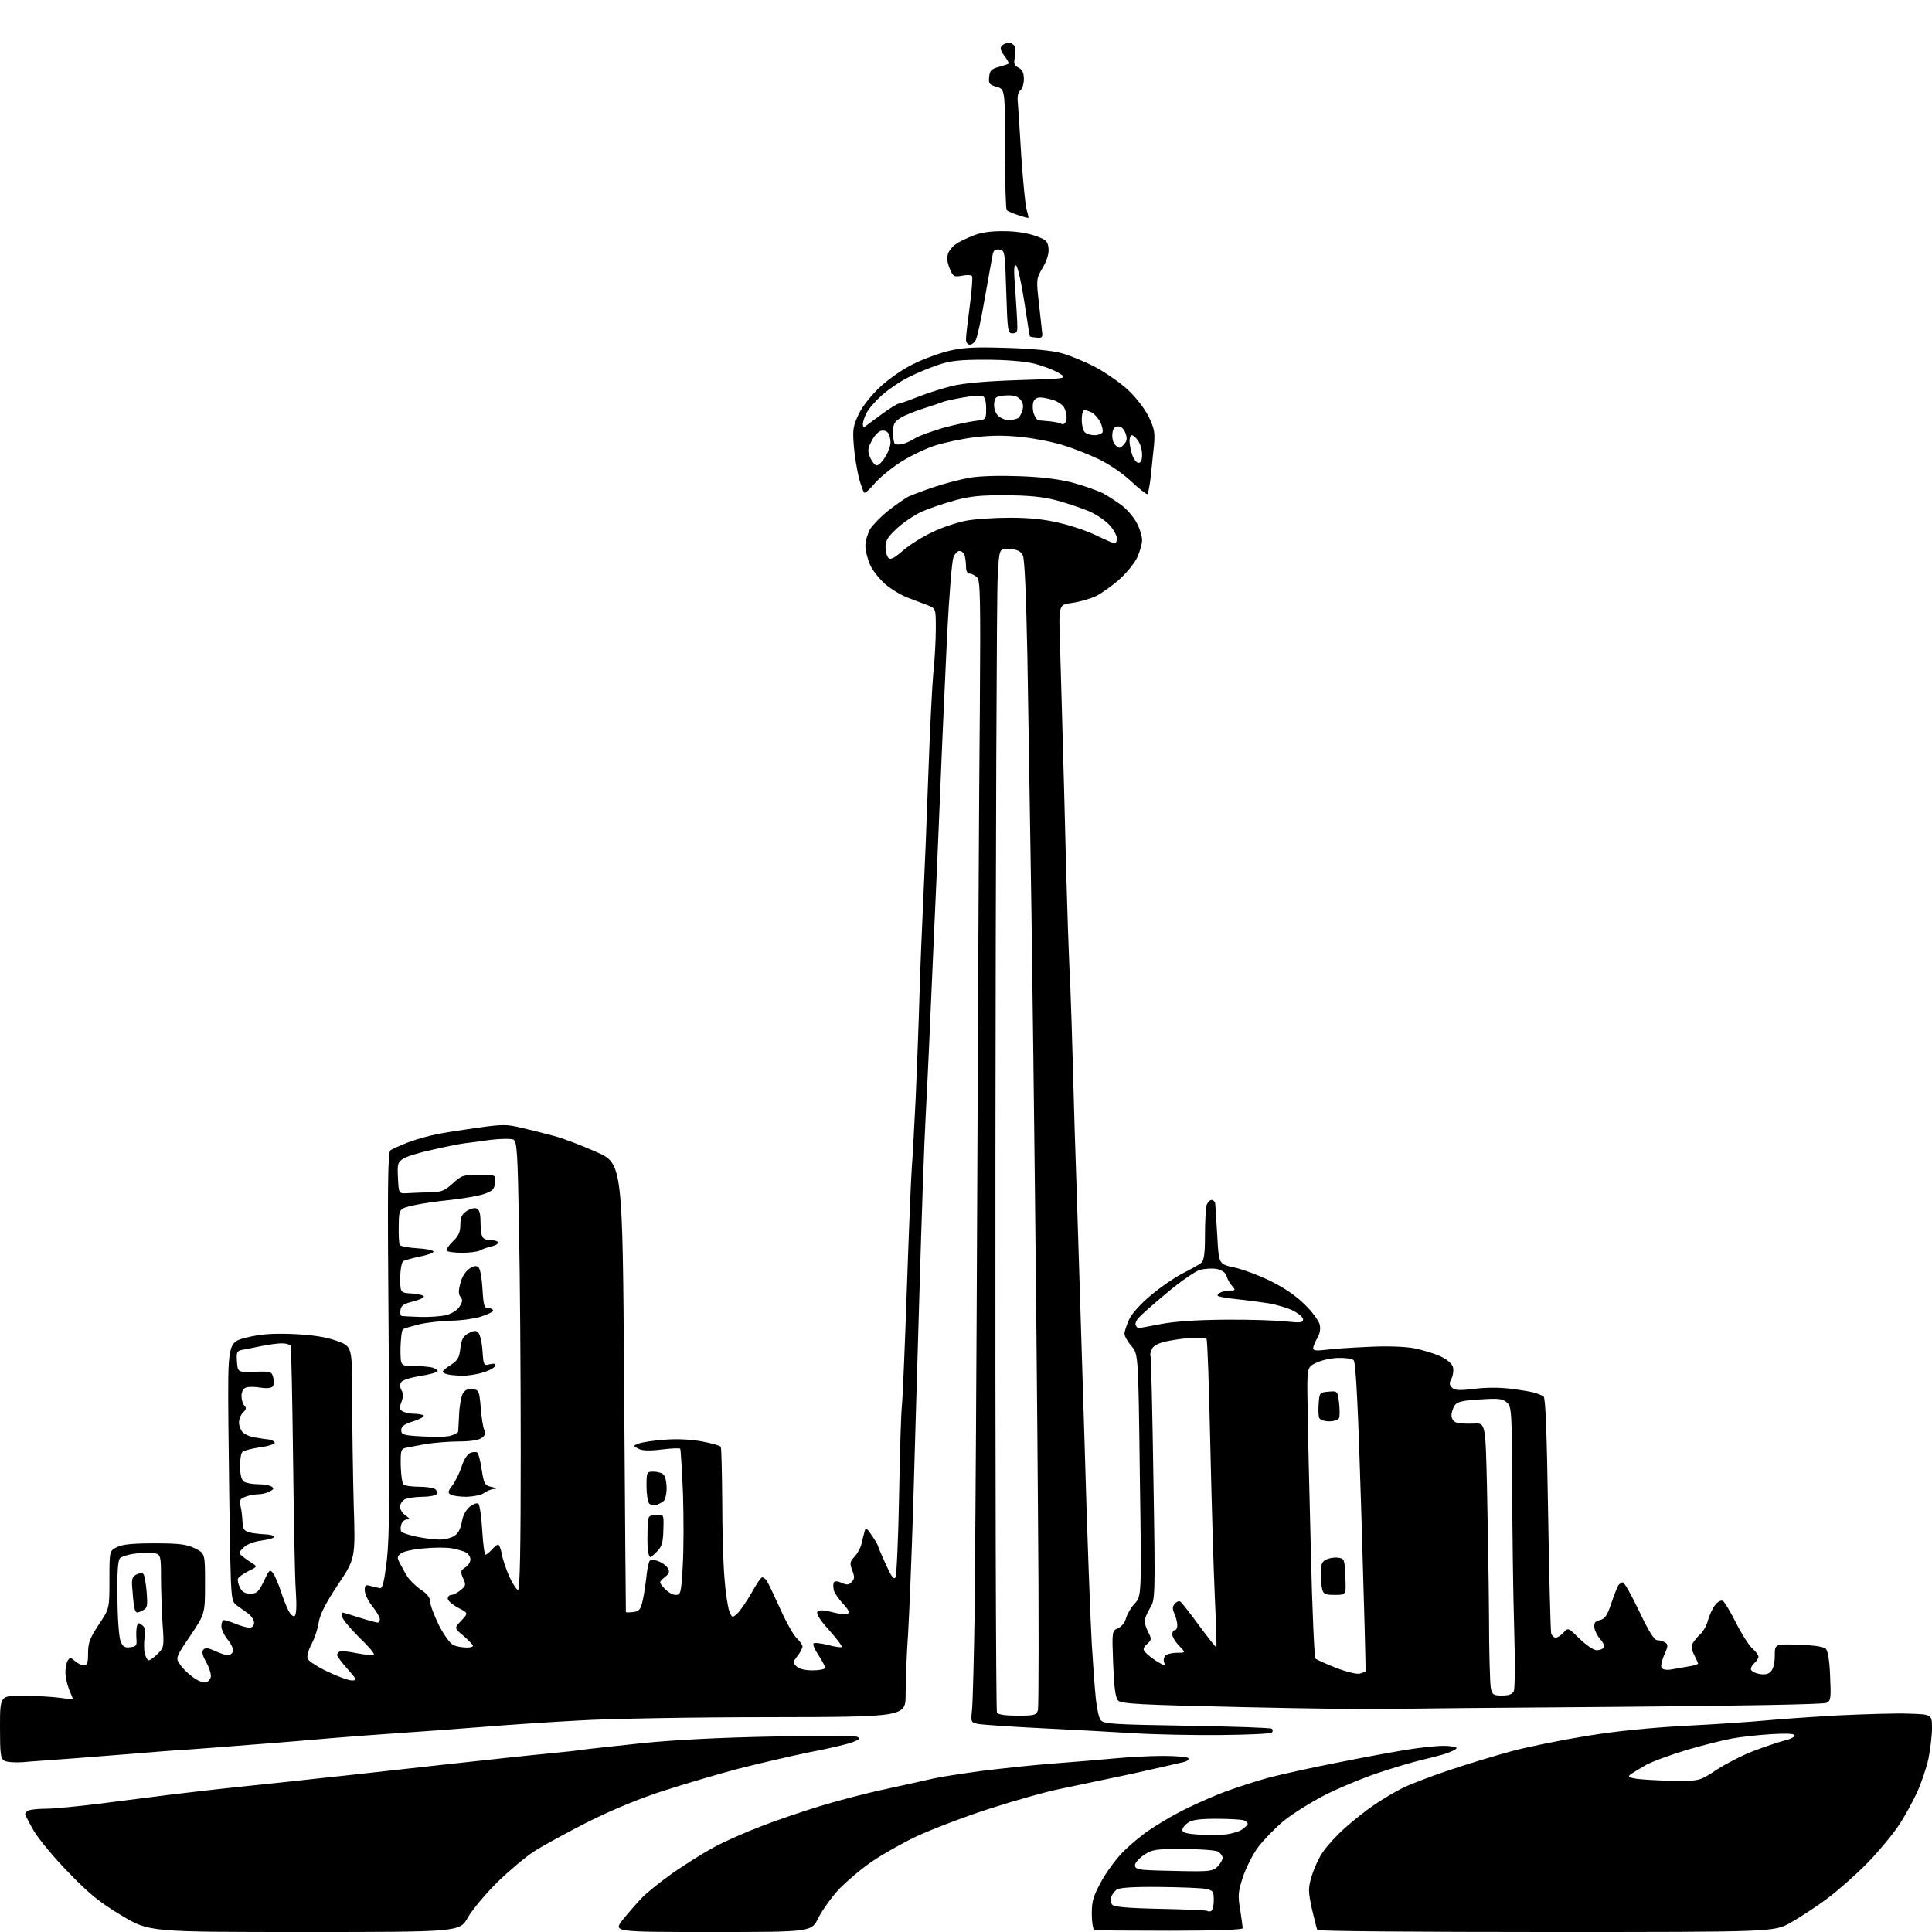 <?xml version="1.0" encoding="UTF-8" standalone="no"?>
<svg 
  version="1.1" 
  xmlns="http://www.w3.org/2000/svg" 
  xmlns:xlink="http://www.w3.org/1999/xlink" 
  xmlns:svg="http://www.w3.org/2000/svg"
  xmlns:rdf="http://www.w3.org/1999/02/22-rdf-syntax-ns#"
  xmlns:cc="http://creativecommons.org/ns#"
  xmlns:dc="http://purl.org/dc/elements/1.1/"
  viewBox="0 0 768 768"
  width="768"
  height="768"
>
<path stroke="none" fill="black" fill-rule="evenodd" d="M121.0,768.0C59.3,768.0 59.3,768.0 48.4,761.5C39.6,756.2 35.5,752.9 27.3,744.4C21.6,738.6 15.5,731.2 13.5,727.9C11.6,724.6 10.0,721.5 10.0,721.1C10.0,720.6 10.7,719.9 11.6,719.6C12.5,719.3 15.5,719.0 18.3,719.0C21.2,719.0 30.7,718.1 39.5,717.0C48.3,715.9 60.7,714.3 67.0,713.5C73.3,712.7 87.3,711.1 98.0,710.0C108.7,708.9 121.8,707.5 127.0,706.9C132.2,706.4 152.7,704.1 172.5,701.9C192.3,699.7 213.0,697.5 218.5,697.0C224.0,696.5 230.1,695.8 232.0,695.5C233.9,695.2 244.5,694.1 255.5,692.9C268.7,691.6 286.2,690.7 307.2,690.3C324.6,690.0 339.6,690.0 340.7,690.4C342.2,691.1 341.9,691.4 339.0,692.5C337.1,693.3 329.4,695.1 322.0,696.5C314.6,698.0 301.8,701.0 293.5,703.1C285.2,705.3 272.0,709.2 264.0,711.8C254.8,714.7 243.9,719.2 234.0,724.1C225.5,728.4 215.6,733.8 212.1,736.1C208.6,738.4 202.0,744.0 197.5,748.4C193.0,752.9 187.8,759.1 186.0,762.2C182.8,768.0 182.8,768.0 121.0,768.0zM283.2,768.0C243.8,768.0 243.8,768.0 247.5,763.2C249.6,760.6 252.9,756.8 254.9,754.7C256.9,752.5 262.6,748.0 267.5,744.5C272.4,741.1 279.9,736.4 284.0,734.2C288.1,732.0 296.2,728.4 302.0,726.2C307.8,723.9 318.4,720.3 325.5,718.1C332.6,715.9 344.8,712.7 352.5,711.1C360.2,709.4 368.5,707.6 371.0,707.0C373.5,706.4 382.0,705.1 390.0,704.0C398.0,703.0 411.0,701.6 419.0,701.0C427.0,700.4 437.8,699.5 443.0,699.0C448.2,698.5 456.9,698.0 462.2,698.0C467.5,698.0 472.1,698.4 472.4,698.9C472.7,699.4 472.0,700.1 470.7,700.4C469.5,700.7 460.4,702.8 450.5,705.0C440.6,707.1 427.8,709.8 422.0,711.0C416.2,712.1 403.2,715.8 393.0,719.1C382.8,722.4 369.9,727.4 364.3,730.0C358.6,732.7 350.7,737.2 346.6,740.0C342.5,742.8 336.7,747.7 333.6,750.9C330.6,754.1 326.9,759.3 325.3,762.4C322.6,768.0 322.6,768.0 283.2,768.0zM465.0,767.5C449.1,767.5 435.6,767.4 435.0,767.2C434.5,767.0 434.0,764.1 434.0,760.8C434.0,755.6 434.6,753.7 438.0,747.5C440.2,743.6 444.3,738.1 447.2,735.4C450.1,732.6 454.5,729.0 457.0,727.4C459.5,725.7 464.4,722.7 468.0,720.8C471.6,718.8 479.0,715.4 484.5,713.2C490.0,711.0 499.0,708.1 504.5,706.6C510.0,705.2 522.6,702.4 532.5,700.5C542.4,698.5 554.5,696.3 559.5,695.5C564.5,694.7 570.9,694.0 573.8,694.0C576.6,694.0 579.0,694.4 579.0,694.9C579.0,695.4 576.6,696.5 573.8,697.4C570.9,698.2 566.5,699.3 564.0,699.9C561.5,700.5 554.3,702.6 548.0,704.7C541.7,706.8 531.9,710.9 526.4,713.7C520.8,716.6 513.5,721.2 510.1,724.0C506.8,726.8 502.3,731.4 500.1,734.3C498.0,737.1 495.3,742.5 494.1,746.1C492.2,751.9 492.0,753.5 493.0,759.1C493.5,762.6 494.0,766.0 494.0,766.5C494.0,767.1 483.7,767.5 465.0,767.5zM614.6,768.0C564.9,768.0 523.9,767.7 523.7,767.2C523.4,766.8 522.5,763.0 521.5,758.8C520.0,751.7 520.0,750.7 521.4,745.8C522.3,742.9 524.2,738.6 525.8,736.3C527.4,733.9 531.3,729.6 534.6,726.7C537.8,723.8 543.2,719.5 546.5,717.3C549.8,715.1 554.8,712.1 557.5,710.8C560.2,709.4 568.6,706.2 576.0,703.7C583.4,701.2 594.7,697.8 601.0,696.1C607.3,694.4 620.6,691.7 630.5,690.1C642.6,688.1 655.8,686.8 670.5,686.0C682.6,685.4 696.8,684.4 702.0,683.9C707.2,683.4 720.0,682.5 730.5,681.9C741.0,681.4 753.7,681.0 758.7,681.2C768.0,681.5 768.0,681.5 768.0,687.0C768.0,690.0 767.3,695.5 766.6,699.1C765.8,702.7 763.8,708.7 762.1,712.4C760.4,716.1 757.1,722.2 754.6,725.9C752.1,729.6 746.6,736.2 742.3,740.6C738.0,745.0 730.9,751.3 726.5,754.6C722.1,757.9 715.5,762.2 711.8,764.3C705.2,768.0 705.2,768.0 614.6,768.0zM481.4,759.7C482.0,759.5 482.5,757.6 482.5,755.4C482.5,751.9 482.2,751.5 479.5,750.9C477.9,750.5 469.5,750.2 460.9,750.1C449.8,750.0 444.9,750.4 443.8,751.2C443.0,751.9 442.0,753.2 441.7,754.1C441.4,755.0 441.6,756.3 442.0,757.0C442.6,758.0 447.3,758.5 461.2,758.8C471.3,759.0 479.7,759.4 479.9,759.6C480.2,759.9 480.9,759.9 481.4,759.7zM470.2,743.8C480.8,744.0 482.2,743.8 484.0,742.0C485.1,740.9 486.0,739.3 486.0,738.5C486.0,737.7 485.1,736.6 484.1,736.0C483.0,735.5 476.8,735.0 470.2,735.0C459.5,735.0 458.0,735.2 454.9,737.3C453.0,738.5 451.4,740.3 451.2,741.2C451.0,742.5 451.8,743.0 454.7,743.3C456.8,743.5 463.8,743.7 470.2,743.8zM487.5,729.2C489.7,728.9 492.5,728.1 493.7,727.3C495.0,726.4 496.0,725.4 496.0,725.0C496.0,724.6 495.3,723.9 494.4,723.6C493.5,723.3 488.7,723.0 483.6,723.0C476.9,723.0 473.8,723.4 472.2,724.6C471.0,725.4 470.0,726.7 470.0,727.5C470.0,728.5 471.8,729.0 476.8,729.3C480.5,729.5 485.3,729.4 487.5,729.2zM665.0,707.9C675.6,708.0 675.6,708.0 682.4,703.5C686.1,701.1 692.7,697.7 696.9,696.1C701.1,694.5 706.7,692.6 709.3,691.9C712.0,691.3 713.7,690.3 713.3,689.7C712.9,689.1 709.4,689.0 703.5,689.4C698.4,689.7 691.6,690.5 688.4,691.1C685.1,691.7 677.1,693.7 670.6,695.6C664.0,697.6 656.6,700.3 654.1,701.7C651.6,703.2 648.9,704.8 648.1,705.4C647.0,706.3 647.5,706.6 650.6,707.1C652.7,707.4 659.2,707.8 665.0,707.9zM9.0,700.5C6.0,700.7 2.7,700.5 1.7,699.9C0.2,699.0 -0.0,697.2 -0.0,686.5C0.0,674.0 0.0,674.0 9.2,674.1C14.3,674.1 20.9,674.5 23.8,674.9C26.6,675.3 29.0,675.6 29.0,675.4C29.0,675.3 28.3,673.6 27.5,671.7C26.7,669.7 26.0,666.6 26.0,664.8C26.0,663.0 26.4,660.8 27.0,660.0C27.8,658.8 28.1,658.8 29.8,660.3C30.8,661.2 32.4,662.0 33.3,662.0C34.7,662.0 35.0,661.0 35.0,657.2C35.0,653.1 35.7,651.2 39.2,645.9C43.5,639.5 43.5,639.5 43.5,628.0C43.5,616.5 43.5,616.5 46.5,615.0C48.7,613.9 52.7,613.5 61.5,613.5C71.4,613.5 74.2,613.9 77.5,615.5C81.5,617.5 81.5,617.5 81.5,629.5C81.5,641.5 81.5,641.5 75.6,650.3C69.9,658.7 69.8,659.1 71.4,661.4C72.2,662.8 74.5,665.1 76.4,666.5C78.3,668.0 80.7,669.0 81.7,668.8C82.7,668.6 83.6,667.6 83.8,666.6C84.0,665.6 83.2,662.9 82.0,660.8C80.4,657.9 80.1,656.5 80.9,655.7C81.7,654.9 82.9,655.1 85.5,656.3C87.5,657.2 89.7,658.0 90.6,658.0C91.4,658.0 92.3,657.3 92.6,656.5C92.9,655.7 92.0,653.6 90.6,651.9C89.2,650.2 88.0,647.8 88.0,646.4C88.0,645.1 88.5,644.0 89.0,644.0C89.6,644.0 91.7,644.7 93.7,645.5C95.6,646.3 98.1,647.0 99.1,647.0C100.3,647.0 101.0,646.3 101.0,645.0C101.0,644.0 99.9,642.3 98.5,641.3C97.1,640.3 95.0,638.8 93.9,638.0C92.1,636.6 91.9,635.1 91.5,618.5C91.3,608.6 91.0,585.4 90.8,567.0C90.5,533.6 90.5,533.6 98.0,531.7C103.7,530.3 108.1,530.0 116.5,530.3C124.4,530.7 129.3,531.4 133.8,533.0C140.0,535.2 140.0,535.2 140.0,555.8C140.0,567.2 140.3,586.2 140.6,598.0C141.3,619.5 141.3,619.5 134.3,630.0C129.3,637.5 127.2,641.8 126.7,644.9C126.4,647.3 125.1,651.1 123.9,653.5C122.6,655.8 121.9,658.4 122.3,659.4C122.7,660.3 126.2,662.6 130.2,664.5C134.2,666.4 138.5,668.0 139.8,668.0C142.0,668.0 142.0,667.8 138.1,663.4C135.8,660.8 134.0,658.4 134.0,657.9C134.0,657.5 134.4,656.8 135.0,656.5C135.5,656.2 138.7,656.5 141.9,657.2C145.2,657.8 148.2,658.1 148.6,657.7C149.0,657.4 146.3,654.2 142.6,650.7C139.0,647.1 136.0,643.5 136.0,642.6C136.0,641.7 136.1,641.0 136.2,641.0C136.4,641.0 139.4,641.9 142.8,643.0C146.3,644.1 149.6,645.0 150.1,645.0C150.6,645.0 151.0,644.4 151.0,643.6C151.0,642.9 149.7,640.6 148.0,638.5C146.3,636.4 145.0,633.6 145.0,632.2C145.0,630.1 145.3,629.9 147.2,630.4C148.5,630.8 150.2,631.2 151.0,631.3C152.1,631.5 152.7,629.0 153.8,620.0C154.8,610.9 155.0,592.7 154.5,533.4C154.0,472.2 154.1,458.2 155.2,457.3C155.9,456.7 159.2,455.3 162.5,454.0C165.8,452.8 170.8,451.4 173.5,450.9C176.2,450.3 183.5,449.2 189.7,448.3C199.7,446.9 201.6,446.9 207.2,448.3C210.7,449.1 216.4,450.5 220.0,451.5C223.6,452.4 231.2,455.3 237.0,457.9C247.5,462.5 247.5,462.5 248.1,551.5C248.4,600.5 248.8,640.6 248.8,640.8C248.9,641.0 250.2,641.0 251.7,640.8C253.9,640.6 254.6,639.8 255.3,637.0C255.8,635.1 256.5,630.7 256.9,627.3C257.2,623.9 257.9,620.8 258.3,620.4C258.7,620.0 260.2,620.0 261.7,620.6C263.1,621.1 264.8,622.3 265.4,623.3C266.3,624.8 266.1,625.5 264.2,627.0C261.9,628.9 261.9,628.9 264.1,631.4C265.4,632.8 267.3,634.0 268.5,634.0C270.6,634.0 270.8,633.4 271.4,622.4C271.8,616.0 271.8,603.1 271.5,593.7C271.1,584.2 270.6,576.2 270.4,575.9C270.2,575.6 266.9,575.7 263.0,576.2C258.1,576.8 255.3,576.7 253.8,575.9C251.6,574.7 251.6,574.7 254.0,573.8C255.3,573.3 260.0,572.6 264.3,572.3C269.1,571.9 274.7,572.2 279.1,573.0C282.9,573.7 286.3,574.7 286.5,575.1C286.8,575.5 287.0,585.1 287.1,596.5C287.1,608.0 287.5,621.8 288.0,627.4C288.4,633.0 289.3,638.8 289.9,640.4C291.0,643.2 291.1,643.2 293.1,641.4C294.2,640.4 296.7,636.7 298.7,633.3C300.6,629.8 302.5,627.0 303.0,627.0C303.4,627.0 304.2,627.6 304.7,628.2C305.2,628.9 307.6,633.9 310.0,639.2C312.4,644.6 315.4,650.0 316.7,651.2C318.0,652.4 319.0,653.9 319.0,654.5C319.0,655.2 318.1,656.9 317.0,658.3C315.2,660.6 315.1,661.0 316.6,662.4C317.6,663.4 319.9,664.0 323.1,664.0C325.8,664.0 328.0,663.5 328.0,663.0C328.0,662.4 326.8,660.2 325.4,658.0C323.9,655.8 323.0,653.7 323.4,653.3C323.7,652.9 326.3,653.2 329.1,653.9C331.8,654.6 334.3,655.0 334.6,654.7C334.9,654.4 332.6,651.4 329.5,647.9C325.7,643.7 324.3,641.3 325.0,640.6C325.7,639.9 327.6,640.0 331.0,640.9C333.7,641.6 336.4,641.9 337.0,641.5C337.8,641.0 337.2,639.7 335.2,637.6C333.6,635.9 331.9,633.5 331.5,632.3C331.2,631.0 331.1,629.6 331.5,629.0C331.9,628.4 333.0,628.5 334.6,629.2C336.6,630.1 337.4,630.1 338.5,628.9C339.7,627.7 339.8,626.9 338.8,624.3C337.7,621.4 337.8,620.8 339.7,618.8C340.9,617.5 342.2,615.1 342.5,613.5C342.9,611.9 343.4,609.7 343.7,608.7C344.1,607.1 344.6,607.4 346.6,610.4C347.9,612.3 349.0,614.2 349.0,614.5C349.0,614.8 350.4,618.1 352.1,621.8C354.3,626.7 355.3,628.1 356.0,627.0C356.4,626.2 357.1,611.5 357.4,594.5C357.7,577.5 358.2,561.5 358.5,559.0C358.8,556.5 359.7,535.4 360.5,512.0C361.3,488.6 362.2,466.8 362.5,463.5C362.8,460.2 363.4,448.1 364.0,436.5C364.5,424.9 365.2,406.7 365.5,396.0C365.8,385.3 366.5,368.2 367.0,358.0C367.5,347.8 368.4,325.6 369.0,308.5C369.6,291.4 370.5,273.1 371.0,267.6C371.6,262.2 372.0,254.2 372.0,249.8C372.0,241.9 372.0,241.9 368.8,240.6C367.0,239.9 363.4,238.6 360.9,237.6C358.4,236.7 354.4,234.3 352.0,232.3C349.7,230.3 346.9,226.8 345.9,224.6C344.9,222.3 344.0,218.9 344.0,217.0C344.0,215.1 344.9,212.1 345.9,210.3C347.0,208.6 350.2,205.3 353.1,203.0C356.0,200.7 359.5,198.3 360.9,197.5C362.3,196.8 366.9,195.1 371.0,193.7C375.1,192.3 381.6,190.6 385.4,189.9C389.6,189.2 397.4,189.0 405.4,189.3C414.1,189.6 421.2,190.5 426.5,191.9C430.9,193.1 436.3,195.0 438.5,196.1C440.7,197.3 444.2,199.6 446.3,201.2C448.4,202.9 451.0,206.0 452.0,208.1C453.1,210.2 454.0,213.2 454.0,214.7C454.0,216.2 453.1,219.3 452.1,221.5C451.1,223.7 448.0,227.6 445.1,230.2C442.3,232.7 438.0,235.8 435.6,237.0C433.2,238.1 428.9,239.3 426.0,239.7C420.8,240.3 420.8,240.3 421.4,257.4C421.7,266.8 422.4,292.3 423.0,314.0C423.5,335.7 424.2,360.2 424.5,368.5C424.8,376.8 425.2,387.8 425.5,393.0C425.7,398.2 426.2,412.4 426.5,424.5C426.8,436.6 427.5,460.0 428.1,476.5C428.6,493.0 430.0,536.2 431.1,572.5C432.1,608.8 433.5,645.2 434.0,653.5C434.5,661.8 435.2,671.5 435.6,675.2C436.0,678.9 436.8,682.8 437.5,683.7C438.7,685.3 441.8,685.5 471.8,686.0C490.0,686.3 505.2,686.8 505.6,687.2C506.0,687.7 506.0,688.3 505.6,688.7C505.2,689.2 496.0,689.6 485.2,689.7C474.4,689.8 459.0,689.5 451.0,689.0C443.0,688.5 426.4,687.6 414.2,687.0C401.9,686.4 390.5,685.6 388.9,685.3C385.9,684.7 385.9,684.6 386.4,679.6C386.7,676.8 387.2,657.4 387.5,636.5C387.7,615.6 388.2,538.9 388.5,466.0C388.8,393.1 389.2,310.4 389.5,282.3C389.8,237.6 389.7,230.8 388.4,229.5C387.5,228.7 386.2,228.0 385.4,228.0C384.5,228.0 384.0,226.9 384.0,225.1C384.0,223.5 383.7,221.5 383.4,220.6C383.1,219.7 382.1,219.0 381.4,219.0C380.6,219.0 379.5,220.2 379.0,221.6C378.4,223.0 377.3,236.8 376.5,252.3C375.8,267.8 374.6,293.1 374.0,308.5C373.4,323.9 372.0,356.1 370.9,380.0C369.9,403.9 368.6,432.3 368.0,443.0C367.4,453.7 366.3,485.4 365.5,513.5C364.7,541.5 363.5,580.0 363.0,599.0C362.4,618.0 361.5,640.5 361.0,649.0C360.4,657.5 360.0,668.5 360.0,673.5C360.0,682.5 360.0,682.5 305.7,682.6C275.9,682.6 242.1,683.2 230.5,683.9C218.9,684.5 201.4,685.7 191.5,686.5C181.6,687.3 166.3,688.4 157.5,689.0C148.7,689.6 136.8,690.5 131.0,691.0C125.2,691.5 111.5,692.7 100.5,693.5C89.5,694.4 77.1,695.3 73.0,695.6C68.9,695.8 60.5,696.5 54.5,697.0C48.5,697.5 37.0,698.4 29.0,699.0C21.0,699.6 12.0,700.2 9.0,700.5zM404.5,682.0C411.2,682.0 411.9,681.8 412.6,679.8C412.9,678.6 413.0,642.5 412.6,599.6C412.3,556.6 411.7,499.7 411.4,473.0C411.1,446.3 410.5,396.1 410.0,361.5C409.5,326.9 408.7,281.5 408.4,260.8C407.9,236.3 407.3,222.2 406.6,220.8C405.7,219.1 404.4,218.4 401.3,218.2C397.2,217.9 397.2,217.9 396.6,229.2C396.2,235.4 395.8,339.3 395.7,460.0C395.6,580.7 395.9,680.1 396.3,680.8C396.8,681.6 399.7,682.0 404.5,682.0zM551.0,679.4C545.8,679.5 520.0,679.2 493.8,678.6C453.2,677.7 445.8,677.3 444.5,676.0C443.4,674.8 442.9,671.2 442.5,661.4C442.0,648.3 442.0,648.3 444.5,647.2C445.9,646.6 447.2,644.9 447.6,643.3C448.0,641.8 449.5,639.1 451.0,637.5C453.8,634.5 453.8,634.5 453.1,586.4C452.5,538.4 452.5,538.4 449.8,535.1C448.2,533.3 447.0,531.1 447.0,530.2C447.0,529.3 447.8,526.8 448.8,524.6C449.8,522.3 453.3,518.4 457.5,514.9C461.4,511.6 467.1,507.7 470.3,506.1C473.4,504.5 476.7,502.7 477.5,502.0C478.6,501.1 479.0,498.4 479.0,491.1C479.0,485.8 479.3,480.5 479.6,479.2C480.0,478.0 480.9,477.0 481.6,477.0C482.4,477.0 483.1,477.8 483.1,478.8C483.2,479.7 483.5,485.4 483.9,491.5C484.5,502.5 484.5,502.5 490.5,503.8C493.8,504.5 500.3,506.9 505.0,509.2C510.5,511.9 515.3,515.2 518.7,518.6C521.6,521.4 524.2,525.0 524.6,526.5C525.0,528.3 524.7,530.2 523.6,532.0C522.7,533.6 522.0,535.3 522.0,536.0C522.0,536.9 523.4,537.0 526.8,536.6C529.4,536.2 537.1,535.7 544.0,535.4C551.7,535.0 558.7,535.3 562.4,536.0C565.7,536.7 570.3,538.1 572.7,539.2C575.4,540.5 577.2,542.1 577.6,543.5C577.9,544.8 577.6,546.8 577.0,548.0C576.0,549.8 576.1,550.5 577.2,551.6C578.3,552.7 580.1,552.8 586.0,552.1C590.3,551.5 596.3,551.5 600.0,552.0C603.6,552.4 607.9,553.1 609.5,553.5C611.1,553.9 613.0,554.7 613.6,555.1C614.4,555.8 614.9,570.0 615.4,601.8C615.8,626.9 616.4,648.3 616.6,649.2C616.9,650.2 617.7,651.0 618.4,651.0C619.1,651.0 620.5,650.1 621.5,649.0C623.4,646.9 623.4,647.0 628.0,651.5C630.6,654.0 633.5,656.0 634.7,656.0C635.9,656.0 637.2,655.5 637.5,654.9C637.9,654.3 637.3,652.9 636.2,651.7C635.1,650.5 634.0,648.4 633.8,647.1C633.6,645.1 634.0,644.5 636.0,644.0C638.0,643.5 638.9,642.2 640.5,637.4C641.6,634.1 642.9,630.9 643.3,630.2C643.8,629.6 644.6,629.0 645.1,629.0C645.7,629.0 648.6,634.2 651.6,640.5C655.4,648.5 657.6,652.0 658.8,652.0C659.7,652.0 661.1,652.4 661.9,652.9C663.2,653.7 663.1,654.4 661.6,657.8C660.6,660.0 660.1,662.4 660.5,663.0C661.0,663.7 662.5,664.0 664.6,663.6C666.5,663.3 669.6,662.7 671.5,662.4C673.4,662.1 675.0,661.6 675.0,661.3C675.0,661.1 674.3,659.6 673.5,657.9C672.4,655.9 672.2,654.4 672.9,653.2C673.4,652.3 674.8,650.6 675.9,649.6C677.1,648.5 678.5,646.0 679.0,643.9C679.6,641.9 680.8,639.2 681.9,637.9C682.9,636.6 684.2,636.0 684.9,636.4C685.5,636.8 687.9,640.7 690.1,645.1C692.3,649.5 695.2,654.0 696.5,655.2C697.9,656.4 699.0,657.9 699.0,658.6C699.0,659.2 698.3,660.3 697.5,661.0C696.7,661.7 696.0,662.8 696.0,663.5C696.0,664.2 697.4,665.0 699.2,665.4C701.4,665.8 702.9,665.6 703.9,664.5C704.9,663.5 705.5,661.1 705.5,658.2C705.5,653.5 705.5,653.5 715.0,653.8C721.0,654.0 725.0,654.6 725.8,655.4C726.6,656.2 727.3,660.2 727.5,666.3C727.9,674.9 727.8,676.1 726.1,676.9C725.0,677.5 692.5,678.1 642.4,678.5C597.4,678.8 556.2,679.2 551.0,679.4zM597.1,674.0C599.8,674.0 601.2,673.5 601.8,672.2C602.2,671.3 602.3,659.9 601.9,647.0C601.5,634.1 601.2,609.1 601.1,591.4C601.0,560.7 600.9,559.2 599.0,557.5C597.3,556.0 595.8,555.8 588.3,556.3C581.5,556.7 579.3,557.2 578.3,558.6C577.6,559.6 577.0,561.4 577.0,562.6C577.0,564.0 577.8,565.1 579.0,565.5C580.1,565.9 583.2,566.0 585.8,565.9C590.5,565.6 590.5,565.6 591.1,591.0C591.4,605.0 591.8,628.0 591.9,642.1C591.9,656.2 592.3,669.2 592.6,670.9C593.2,673.7 593.6,674.0 597.1,674.0zM540.5,665.3C541.6,665.0 542.6,664.6 542.8,664.5C543.0,664.4 542.2,636.7 541.2,603.1C539.9,560.0 539.0,541.6 538.1,540.7C537.5,540.1 534.7,539.7 531.8,539.8C528.9,539.9 525.0,540.8 523.1,541.8C519.5,543.5 519.5,543.5 519.8,559.5C519.9,568.3 520.5,594.2 521.1,617.0C521.6,639.8 522.5,658.8 522.9,659.3C523.3,659.7 527.0,661.4 531.1,663.0C535.2,664.6 539.4,665.6 540.5,665.3zM462.9,662.0C463.1,662.0 463.0,661.4 462.7,660.6C462.4,659.9 462.7,658.7 463.3,658.1C463.9,657.5 466.0,657.0 467.9,657.0C471.4,657.0 471.4,657.0 468.7,654.2C467.2,652.7 466.0,650.6 466.0,649.7C466.0,648.8 466.4,648.0 467.0,648.0C467.6,648.0 468.0,647.1 468.0,646.0C468.0,645.0 467.5,643.0 466.9,641.6C466.0,639.6 466.0,638.7 467.0,637.5C467.7,636.7 468.6,636.3 469.1,636.6C469.7,636.9 473.0,641.2 476.6,646.1C480.3,651.1 483.4,655.0 483.5,654.8C483.7,654.6 483.4,645.5 482.9,634.5C482.4,623.5 481.6,596.1 481.1,573.7C480.6,551.3 480.0,532.6 479.6,532.3C479.3,532.0 476.9,531.7 474.3,531.8C471.6,531.9 467.1,532.5 464.2,533.1C460.8,533.8 458.6,534.8 458.0,536.1C457.4,537.2 457.1,538.4 457.3,538.8C457.6,539.2 458.1,561.2 458.5,587.7C459.3,635.7 459.2,635.9 457.1,639.3C456.0,641.2 455.0,643.5 455.0,644.4C455.0,645.3 455.7,647.4 456.5,648.9C457.8,651.5 457.8,651.9 456.0,653.5C454.4,655.0 454.2,655.6 455.3,656.8C455.9,657.6 457.9,659.1 459.5,660.2C461.1,661.2 462.7,662.0 462.9,662.0zM59.1,660.0C59.7,660.0 61.3,658.8 62.7,657.4C65.2,654.9 65.3,654.6 64.6,645.2C64.3,639.8 64.0,631.6 64.0,626.8C64.0,618.9 63.8,618.1 61.9,617.5C60.7,617.1 57.4,617.1 54.4,617.5C51.4,617.8 48.4,618.7 47.7,619.4C46.9,620.3 46.5,624.7 46.7,635.1C46.7,643.0 47.3,650.8 47.9,652.3C48.8,654.6 49.5,655.1 51.8,654.8C54.2,654.5 54.5,654.2 54.2,651.1C54.1,649.2 54.2,647.0 54.5,646.2C54.9,645.0 55.3,645.0 56.6,646.1C57.7,647.0 58.0,648.3 57.5,650.8C57.2,652.6 57.2,655.5 57.5,657.1C57.9,658.7 58.6,660.0 59.1,660.0zM185.2,654.9C186.8,655.0 188.0,654.7 188.0,654.2C188.0,653.8 186.3,652.1 184.3,650.3C180.5,647.2 180.5,647.2 183.4,644.2C186.2,641.2 186.2,641.2 182.1,639.1C179.9,637.9 178.0,636.3 178.0,635.5C178.0,634.7 178.6,634.0 179.4,634.0C180.2,634.0 181.8,633.2 183.1,632.1C185.2,630.4 185.3,630.0 184.1,627.4C183.0,624.8 183.0,624.4 184.9,623.1C186.1,622.4 187.0,620.9 187.0,619.9C187.0,618.9 186.2,617.6 185.2,617.1C184.3,616.6 181.8,615.9 179.7,615.5C177.6,615.1 172.6,615.1 168.6,615.5C164.5,615.8 160.4,616.7 159.4,617.5C157.9,618.6 157.8,619.1 158.8,621.1C159.5,622.4 160.8,624.9 161.8,626.5C162.8,628.1 165.3,630.6 167.3,631.9C169.8,633.6 171.0,635.1 171.0,636.7C171.0,638.0 172.6,642.2 174.5,646.1C176.7,650.3 179.0,653.4 180.3,654.0C181.5,654.5 183.7,654.9 185.2,654.9zM117.1,642.4C117.8,642.0 118.0,638.5 117.6,632.6C117.2,627.6 116.8,603.8 116.5,579.7C116.2,555.6 115.8,535.4 115.5,534.9C115.1,534.4 113.6,534.0 112.0,534.0C110.4,534.0 106.8,534.5 103.8,535.1C100.9,535.7 97.5,536.4 96.2,536.6C94.2,537.0 93.9,537.6 94.2,541.3C94.5,545.5 94.5,545.5 101.2,545.3C107.6,545.1 108.0,545.2 108.6,547.5C108.9,548.8 108.9,550.4 108.5,551.0C108.0,551.8 106.3,552.0 103.6,551.6C101.2,551.2 98.6,551.2 97.7,551.6C96.7,552.0 96.0,553.3 96.0,554.9C96.0,556.4 96.5,558.1 97.1,558.7C98.0,559.6 97.9,560.3 96.6,561.5C95.7,562.4 95.0,564.2 95.0,565.5C95.0,566.8 95.7,568.5 96.5,569.4C97.4,570.2 99.5,571.2 101.3,571.4C103.1,571.7 105.5,572.1 106.8,572.2C108.0,572.4 109.2,573.0 109.2,573.5C109.3,574.0 106.7,574.9 103.5,575.3C100.2,575.8 97.0,576.6 96.4,577.1C95.8,577.6 95.4,580.3 95.4,583.0C95.5,586.3 96.0,588.4 97.0,589.0C97.8,589.5 100.3,590.0 102.5,590.0C104.7,590.0 107.1,590.4 107.9,590.9C109.0,591.6 108.9,592.0 107.2,592.9C106.1,593.5 104.0,594.0 102.6,594.0C101.3,594.0 99.0,594.4 97.5,595.0C95.4,595.8 95.1,596.4 95.6,598.6C96.0,600.1 96.3,602.9 96.4,604.9C96.5,607.8 97.0,608.5 99.0,609.1C100.4,609.5 103.2,609.8 105.2,609.9C107.3,610.0 109.0,610.4 109.0,610.9C109.0,611.4 106.7,612.0 104.0,612.4C100.8,612.8 98.1,613.9 96.8,615.2C94.7,617.3 94.7,617.3 96.7,618.9C97.8,619.8 99.6,621.0 100.6,621.6C102.3,622.7 102.2,622.9 98.8,624.5C96.8,625.5 94.9,626.9 94.6,627.5C94.4,628.2 94.7,629.8 95.4,631.1C96.2,632.8 97.4,633.5 99.5,633.5C102.1,633.5 102.8,632.8 104.9,628.5C107.0,624.0 107.3,623.7 108.6,625.4C109.3,626.5 110.7,629.6 111.6,632.4C112.5,635.2 113.9,638.8 114.7,640.3C115.5,641.8 116.6,642.8 117.1,642.4zM54.5,641.0C54.2,641.0 53.8,640.4 53.6,639.8C53.3,639.1 52.9,635.9 52.7,632.7C52.2,627.7 52.4,626.9 54.2,625.9C55.3,625.3 56.6,625.2 57.0,625.7C57.4,626.1 58.0,629.3 58.3,632.8C58.7,638.2 58.6,639.2 57.0,640.0C56.0,640.6 54.9,641.0 54.5,641.0zM530.7,634.0C526.9,634.0 526.1,633.7 525.6,631.8C525.3,630.5 525.0,627.6 525.0,625.3C525.0,622.1 525.5,620.8 527.0,620.0C528.2,619.4 530.3,619.0 531.8,619.2C534.4,619.5 534.5,619.7 534.8,626.8C535.1,634.0 535.1,634.0 530.7,634.0zM205.9,632.0C206.7,632.0 207.0,614.8 207.0,576.8C207.0,546.4 206.7,506.3 206.3,487.7C205.8,458.1 205.5,453.8 204.1,453.0C203.2,452.6 199.2,452.6 195.0,453.1C190.9,453.7 186.2,454.3 184.5,454.5C182.8,454.7 177.3,455.8 172.1,457.0C166.9,458.1 161.6,459.7 160.3,460.6C158.1,462.0 157.9,462.7 158.2,468.3C158.5,474.5 158.5,474.5 162.0,474.3C163.9,474.2 167.9,474.0 170.8,474.0C175.4,473.9 176.7,473.4 180.0,470.4C183.5,467.2 184.2,467.0 190.4,467.0C197.1,467.0 197.1,467.0 196.8,470.1C196.5,472.7 195.9,473.4 192.5,474.6C190.3,475.4 184.2,476.4 179.0,477.0C173.8,477.5 167.1,478.5 164.1,479.2C158.6,480.5 158.6,480.5 158.5,487.2C158.4,490.9 158.6,494.3 158.9,494.9C159.3,495.4 162.4,496.0 165.8,496.2C169.2,496.4 172.1,496.9 172.3,497.5C172.4,498.0 170.0,498.9 166.9,499.5C163.9,500.1 160.9,501.0 160.3,501.3C159.7,501.7 159.1,504.7 159.1,508.0C159.1,513.9 159.1,513.9 163.8,514.2C166.4,514.4 168.5,514.9 168.5,515.4C168.5,515.9 166.5,516.8 164.0,517.4C160.5,518.3 159.4,519.0 159.2,520.8C159.0,522.0 159.2,523.1 159.7,523.1C160.1,523.2 163.4,523.4 167.0,523.5C170.6,523.6 175.2,523.3 177.3,522.8C179.4,522.3 181.7,520.9 182.6,519.5C183.9,517.5 184.0,516.7 183.1,515.6C182.2,514.5 182.2,513.1 183.0,510.1C183.6,507.6 185.1,505.3 186.6,504.3C188.5,503.1 189.4,503.0 190.3,503.9C190.9,504.5 191.6,508.4 191.8,512.5C192.2,519.1 192.5,520.0 194.1,520.0C195.1,520.0 196.0,520.4 196.0,521.0C196.0,521.5 193.7,522.6 190.8,523.5C188.0,524.3 182.7,525.0 179.1,525.0C175.5,525.1 169.9,525.7 166.8,526.4C163.7,527.2 160.7,528.0 160.2,528.4C159.7,528.7 159.3,532.1 159.2,536.0C159.2,543.0 159.2,543.0 164.3,543.0C167.2,543.0 170.5,543.3 171.8,543.6C173.0,544.0 174.0,544.6 174.0,545.0C174.0,545.5 170.8,546.4 166.9,547.0C162.3,547.8 159.7,548.7 159.3,549.7C158.9,550.6 159.1,552.0 159.7,552.8C160.3,553.9 160.3,555.4 159.6,557.3C158.7,559.5 158.8,560.3 160.0,561.0C160.8,561.5 162.9,562.0 164.6,562.0C166.3,562.0 168.0,562.3 168.4,562.7C168.8,563.1 167.0,564.1 164.3,565.0C160.7,566.1 159.5,567.0 159.5,568.5C159.5,570.3 160.3,570.6 168.0,571.0C172.7,571.3 177.7,571.2 179.2,570.7C180.8,570.2 182.0,569.5 182.1,569.2C182.2,568.8 182.3,565.8 182.5,562.4C182.6,559.1 183.3,555.4 183.9,554.1C184.8,552.5 185.9,552.0 187.8,552.2C190.4,552.5 190.5,552.8 191.1,559.5C191.4,563.4 192.0,567.4 192.5,568.4C193.1,569.8 192.8,570.7 191.5,571.6C190.3,572.5 186.9,573.0 182.5,573.0C178.6,573.0 172.7,573.5 169.4,574.0C166.2,574.6 162.5,575.3 161.4,575.5C159.4,575.9 159.2,576.6 159.3,582.7C159.4,586.5 159.9,589.8 160.5,590.2C161.0,590.6 163.8,591.0 166.5,591.0C169.2,591.0 172.1,591.4 172.9,591.9C173.6,592.4 173.9,593.3 173.6,593.9C173.2,594.5 170.6,595.0 167.9,595.0C165.1,595.0 162.0,595.5 160.9,596.0C159.9,596.6 159.0,597.9 159.0,599.0C159.0,600.0 160.0,601.6 161.2,602.4C163.0,603.7 163.1,604.0 161.8,604.0C160.9,604.0 159.8,604.9 159.5,606.1C159.1,607.3 159.2,608.6 159.7,609.0C160.1,609.4 162.9,610.3 165.8,610.9C168.7,611.5 172.8,612.0 174.8,612.0C176.9,612.0 179.6,611.3 180.8,610.4C182.2,609.5 183.2,607.4 183.6,604.9C184.0,602.4 185.2,600.2 186.8,598.9C188.3,597.8 189.7,597.3 190.2,597.8C190.7,598.3 191.4,603.1 191.7,608.4C192.0,613.7 192.6,618.0 193.0,618.0C193.4,618.0 194.5,617.1 195.5,616.0C196.5,614.9 197.6,614.0 198.0,614.0C198.4,614.0 199.1,615.7 199.5,617.8C199.8,619.8 201.2,623.9 202.5,626.8C203.8,629.6 205.4,632.0 205.9,632.0zM258.5,619.0C258.3,619.0 257.9,618.2 257.7,617.2C257.4,616.3 257.3,612.6 257.4,609.0C257.5,602.5 257.5,602.5 260.7,602.2C263.9,601.9 263.9,601.9 263.7,608.1C263.6,613.2 263.1,614.8 261.2,616.7C260.0,618.0 258.7,619.0 258.5,619.0zM260.9,598.3C260.0,598.6 258.7,598.3 258.1,597.7C257.5,597.1 257.0,594.0 257.0,590.8C257.0,585.1 257.1,585.0 259.8,585.0C261.3,585.0 263.1,585.5 263.8,586.2C264.5,586.9 265.0,589.3 265.0,591.6C265.0,593.9 264.4,596.2 263.8,596.7C263.1,597.3 261.8,597.9 260.9,598.3zM185.5,595.0C182.8,595.0 179.9,594.6 179.1,594.1C177.9,593.4 178.1,592.7 179.8,590.5C180.9,589.1 182.6,585.7 183.5,583.0C184.5,579.9 185.9,577.9 187.1,577.5C188.2,577.1 189.5,577.1 189.8,577.5C190.2,577.8 191.0,580.9 191.5,584.3C192.4,590.0 192.7,590.5 195.5,591.1C197.5,591.5 197.8,591.8 196.4,591.9C195.3,591.9 193.5,592.7 192.4,593.5C191.3,594.3 188.3,594.9 185.5,595.0zM528.4,565.0C526.4,565.0 524.7,564.4 524.4,563.6C524.1,562.9 524.0,560.3 524.2,557.9C524.5,553.6 524.6,553.5 528.1,553.2C531.7,552.9 531.7,552.9 532.3,557.6C532.6,560.2 532.6,563.0 532.3,563.7C532.0,564.4 530.3,565.0 528.4,565.0zM183.5,546.9C181.3,546.8 178.7,546.6 177.8,546.3C176.8,546.1 176.0,545.5 176.0,545.2C176.1,544.8 177.5,543.6 179.3,542.5C181.9,540.8 182.6,539.7 183.0,536.0C183.4,532.5 184.1,531.2 186.2,530.0C188.4,528.9 189.2,528.8 190.1,529.7C190.8,530.4 191.6,533.7 191.8,537.0C192.2,542.8 192.3,543.0 194.7,542.3C196.6,541.9 197.1,542.1 196.8,543.0C196.6,543.7 194.4,544.9 191.9,545.6C189.5,546.4 185.7,546.9 183.5,546.9zM452.4,528.0C452.6,528.0 456.5,527.3 461.1,526.4C466.8,525.3 475.2,524.7 487.0,524.6C496.6,524.5 507.5,524.9 511.2,525.3C516.9,525.9 518.0,525.8 518.0,524.5C518.0,523.7 516.3,522.2 514.2,521.1C512.1,520.0 507.7,518.7 504.4,518.1C501.2,517.6 495.2,516.8 491.2,516.4C487.3,516.0 484.0,515.4 484.0,515.0C484.0,514.6 484.7,513.9 485.6,513.6C486.5,513.3 488.1,513.0 489.2,513.0C491.1,513.0 491.2,512.8 489.8,511.2C488.9,510.3 487.9,508.5 487.6,507.3C487.1,505.8 485.8,504.9 483.5,504.4C481.7,504.1 478.6,504.3 476.7,504.9C474.8,505.6 469.0,509.6 463.9,513.9C458.7,518.2 453.7,522.6 452.7,523.8C451.6,524.9 451.1,526.4 451.5,526.9C451.8,527.5 452.3,528.0 452.4,528.0zM183.6,498.0C180.6,498.0 177.9,497.6 177.6,497.2C177.3,496.7 178.4,495.0 180.0,493.5C182.3,491.3 183.0,489.7 183.0,486.8C183.0,483.9 183.6,482.7 185.5,481.4C186.9,480.5 188.7,480.0 189.5,480.4C190.5,480.8 191.0,482.3 191.0,485.4C191.0,487.8 191.3,490.5 191.6,491.4C192.0,492.4 193.4,493.0 195.1,493.0C196.7,493.0 198.0,493.4 198.0,494.0C198.0,494.5 196.8,495.2 195.2,495.5C193.7,495.9 191.7,496.5 190.8,497.1C189.8,497.6 186.6,498.0 183.6,498.0zM358.9,218.9C361.4,216.7 366.6,213.4 370.5,211.6C374.3,209.7 380.4,207.7 384.0,207.0C387.6,206.3 395.4,205.8 401.5,205.8C409.2,205.8 415.1,206.4 421.3,207.9C426.1,209.0 432.8,211.3 436.1,213.0C439.5,214.6 442.6,216.0 443.1,216.0C443.6,216.0 444.0,215.1 444.0,214.1C444.0,213.0 442.8,210.7 441.3,209.0C439.9,207.3 436.2,204.7 433.1,203.3C430.0,202.0 424.1,200.0 420.0,198.9C414.6,197.5 409.0,196.9 400.0,196.9C390.3,196.8 385.7,197.2 379.6,198.9C375.2,200.1 369.3,202.1 366.4,203.4C363.5,204.7 359.1,207.7 356.6,210.0C353.0,213.3 352.0,214.9 352.0,217.4C352.0,219.2 352.5,221.1 353.2,221.8C354.0,222.6 355.4,221.9 358.9,218.9zM456.1,196.4C455.8,196.6 452.8,194.3 449.5,191.2C445.9,187.9 440.7,184.4 436.5,182.4C432.7,180.6 426.6,178.2 423.0,177.1C419.4,175.9 412.1,174.4 406.8,173.8C399.7,173.0 394.4,173.0 387.6,173.8C382.5,174.4 375.0,176.0 371.1,177.3C367.1,178.7 361.0,181.7 357.4,184.1C353.9,186.4 349.4,190.1 347.5,192.4C345.7,194.6 343.8,196.2 343.5,195.8C343.2,195.5 342.2,192.8 341.4,189.9C340.7,186.9 339.7,181.2 339.4,177.2C338.9,170.7 339.1,169.4 341.4,164.5C343.0,161.3 346.5,156.9 350.1,153.6C353.5,150.5 359.2,146.5 363.3,144.6C367.3,142.6 373.7,140.3 377.5,139.4C383.1,138.1 387.8,137.9 400.5,138.3C410.4,138.6 418.6,139.4 422.0,140.4C425.0,141.2 430.9,143.6 435.0,145.7C439.0,147.8 445.0,151.9 448.2,154.8C451.6,158.0 455.0,162.4 456.6,165.6C458.9,170.4 459.2,171.9 458.7,177.3C458.3,180.7 457.8,186.3 457.4,189.8C457.0,193.2 456.4,196.2 456.1,196.4zM348.5,185.0C349.3,185.0 350.8,183.5 351.9,181.6C353.1,179.8 354.0,177.2 354.0,175.9C354.0,174.6 353.6,172.9 353.1,172.2C352.6,171.4 351.4,171.0 350.4,171.2C349.3,171.4 347.6,173.1 346.6,175.1C344.9,178.3 344.8,179.1 345.9,181.9C346.7,183.6 347.8,185.0 348.5,185.0zM452.6,184.0C453.5,184.0 454.0,182.9 454.0,180.7C454.0,178.9 453.3,176.4 452.4,175.2C451.6,174.0 450.5,173.0 449.9,173.0C449.4,173.0 449.0,174.1 449.0,175.4C449.0,176.6 449.5,179.1 450.1,180.9C450.7,182.6 451.8,184.0 452.6,184.0zM445.0,178.0C445.4,178.0 446.3,177.3 447.0,176.4C448.0,175.3 448.1,174.1 447.4,172.2C446.8,170.5 445.7,169.5 444.5,169.5C443.1,169.5 442.4,170.3 442.2,172.3C442.0,173.9 442.4,175.8 443.1,176.6C443.7,177.4 444.6,178.0 445.0,178.0zM358.8,176.5C360.1,176.2 362.4,175.1 363.8,174.2C365.2,173.3 370.2,171.5 374.9,170.1C379.6,168.8 385.4,167.6 387.8,167.3C392.0,166.8 392.0,166.8 392.0,162.4C392.0,159.5 391.5,157.7 390.6,157.4C389.8,157.1 386.4,157.4 382.9,158.0C379.4,158.6 375.6,159.4 374.5,159.9C373.4,160.3 369.9,161.5 366.7,162.5C363.6,163.5 359.6,165.1 358.0,166.1C355.5,167.7 355.0,168.6 355.0,171.8C355.0,173.9 355.3,176.0 355.7,176.4C356.1,176.8 357.5,176.8 358.8,176.5zM435.1,173.0C436.6,173.0 438.0,172.4 438.3,171.8C438.5,171.1 438.1,169.3 437.4,167.8C436.6,166.3 435.1,164.6 434.1,164.0C433.0,163.5 431.7,163.0 431.1,163.0C430.5,163.0 430.0,164.7 430.0,166.8C430.0,168.9 430.5,171.1 431.2,171.8C431.9,172.5 433.6,173.0 435.1,173.0zM344.2,169.3C344.9,168.8 347.9,166.6 350.7,164.5C353.6,162.4 356.6,160.5 357.4,160.4C358.2,160.3 361.8,159.0 365.3,157.6C368.9,156.2 374.9,154.3 378.6,153.4C383.1,152.3 392.4,151.5 405.0,151.1C424.5,150.5 424.5,150.5 420.9,148.3C419.0,147.1 414.5,145.4 410.9,144.5C407.0,143.6 399.6,143.0 391.7,143.0C381.4,143.0 377.7,143.4 372.8,145.1C369.5,146.2 364.2,148.4 361.1,150.0C358.0,151.5 353.3,154.7 350.7,157.0C348.1,159.3 345.3,162.5 344.5,164.1C343.7,165.6 343.0,167.7 343.0,168.6C343.0,169.7 343.4,170.0 344.2,169.3zM423.1,168.4C423.6,168.1 424.0,167.0 424.0,165.9C424.0,164.8 423.6,163.0 423.0,162.0C422.5,161.0 420.6,159.7 418.9,159.1C417.1,158.5 414.7,158.0 413.5,158.0C412.0,158.0 411.0,158.8 410.7,160.1C410.4,161.3 410.5,163.3 411.0,164.6C411.5,165.9 412.3,167.0 412.7,167.1C413.2,167.1 415.2,167.3 417.4,167.5C419.5,167.7 421.5,168.2 421.8,168.4C422.0,168.7 422.7,168.7 423.1,168.4zM400.9,167.0C402.3,167.0 404.0,166.6 404.7,166.2C405.3,165.8 406.1,164.3 406.5,162.9C406.9,161.1 406.6,159.8 405.4,158.6C404.3,157.4 402.5,157.0 399.6,157.2C395.9,157.5 395.5,157.8 395.2,160.3C395.0,162.0 395.6,164.0 396.6,165.1C397.5,166.1 399.5,167.0 400.9,167.0zM385.5,137.0C384.6,137.0 384.0,136.1 384.0,134.8C384.0,133.5 384.7,127.6 385.5,121.6C386.3,115.6 386.7,110.3 386.4,109.8C386.1,109.3 384.3,109.2 382.4,109.6C379.2,110.2 378.9,110.0 377.5,106.7C376.5,104.2 376.3,102.4 376.9,100.7C377.4,99.4 378.9,97.7 380.2,96.9C381.4,96.0 384.5,94.6 387.0,93.6C390.0,92.4 394.0,91.8 399.2,91.9C403.9,91.9 408.7,92.7 411.7,93.8C415.9,95.3 416.5,95.9 416.8,98.7C417.0,100.8 416.2,103.5 414.5,106.4C411.9,110.8 411.9,111.0 413.0,120.7C413.6,126.1 414.2,131.4 414.3,132.5C414.5,134.1 414.0,134.4 412.1,134.2C410.7,134.1 409.5,133.9 409.4,133.7C409.3,133.6 408.3,127.5 407.2,120.1C406.1,112.8 404.6,106.3 404.0,105.6C403.0,104.8 402.9,107.0 403.6,115.5C404.0,121.5 404.4,127.8 404.4,129.5C404.5,131.9 404.1,132.5 402.5,132.5C400.6,132.5 400.5,131.7 400.0,116.0C399.5,99.9 399.4,99.5 397.3,99.2C395.6,99.0 394.9,99.5 394.6,101.2C394.3,102.5 393.0,110.2 391.5,118.4C390.1,126.6 388.5,134.1 387.9,135.1C387.4,136.2 386.3,137.0 385.5,137.0zM408.8,86.6C408.6,86.7 406.8,86.2 404.7,85.5C402.6,84.8 400.5,83.9 400.2,83.5C399.8,83.1 399.5,72.2 399.5,59.2C399.5,35.5 399.5,35.5 396.2,34.5C393.3,33.7 392.9,33.2 393.2,30.6C393.4,28.1 394.1,27.4 397.0,26.6C398.9,26.1 400.7,25.5 400.9,25.3C401.2,25.1 400.4,23.7 399.2,22.1C397.7,20.0 397.4,19.0 398.3,18.1C398.9,17.5 400.2,17.0 401.1,17.0C402.0,17.0 403.0,17.7 403.4,18.5C403.7,19.3 403.7,21.3 403.4,22.9C402.9,25.2 403.2,26.1 404.9,26.9C406.4,27.7 407.0,29.0 407.0,31.4C407.0,33.3 406.4,35.3 405.6,35.9C404.7,36.6 404.3,38.5 404.6,40.8C404.8,42.8 405.4,52.6 406.0,62.5C406.7,72.4 407.6,81.8 408.1,83.4C408.6,85.0 408.9,86.4 408.8,86.6z" />

</svg>